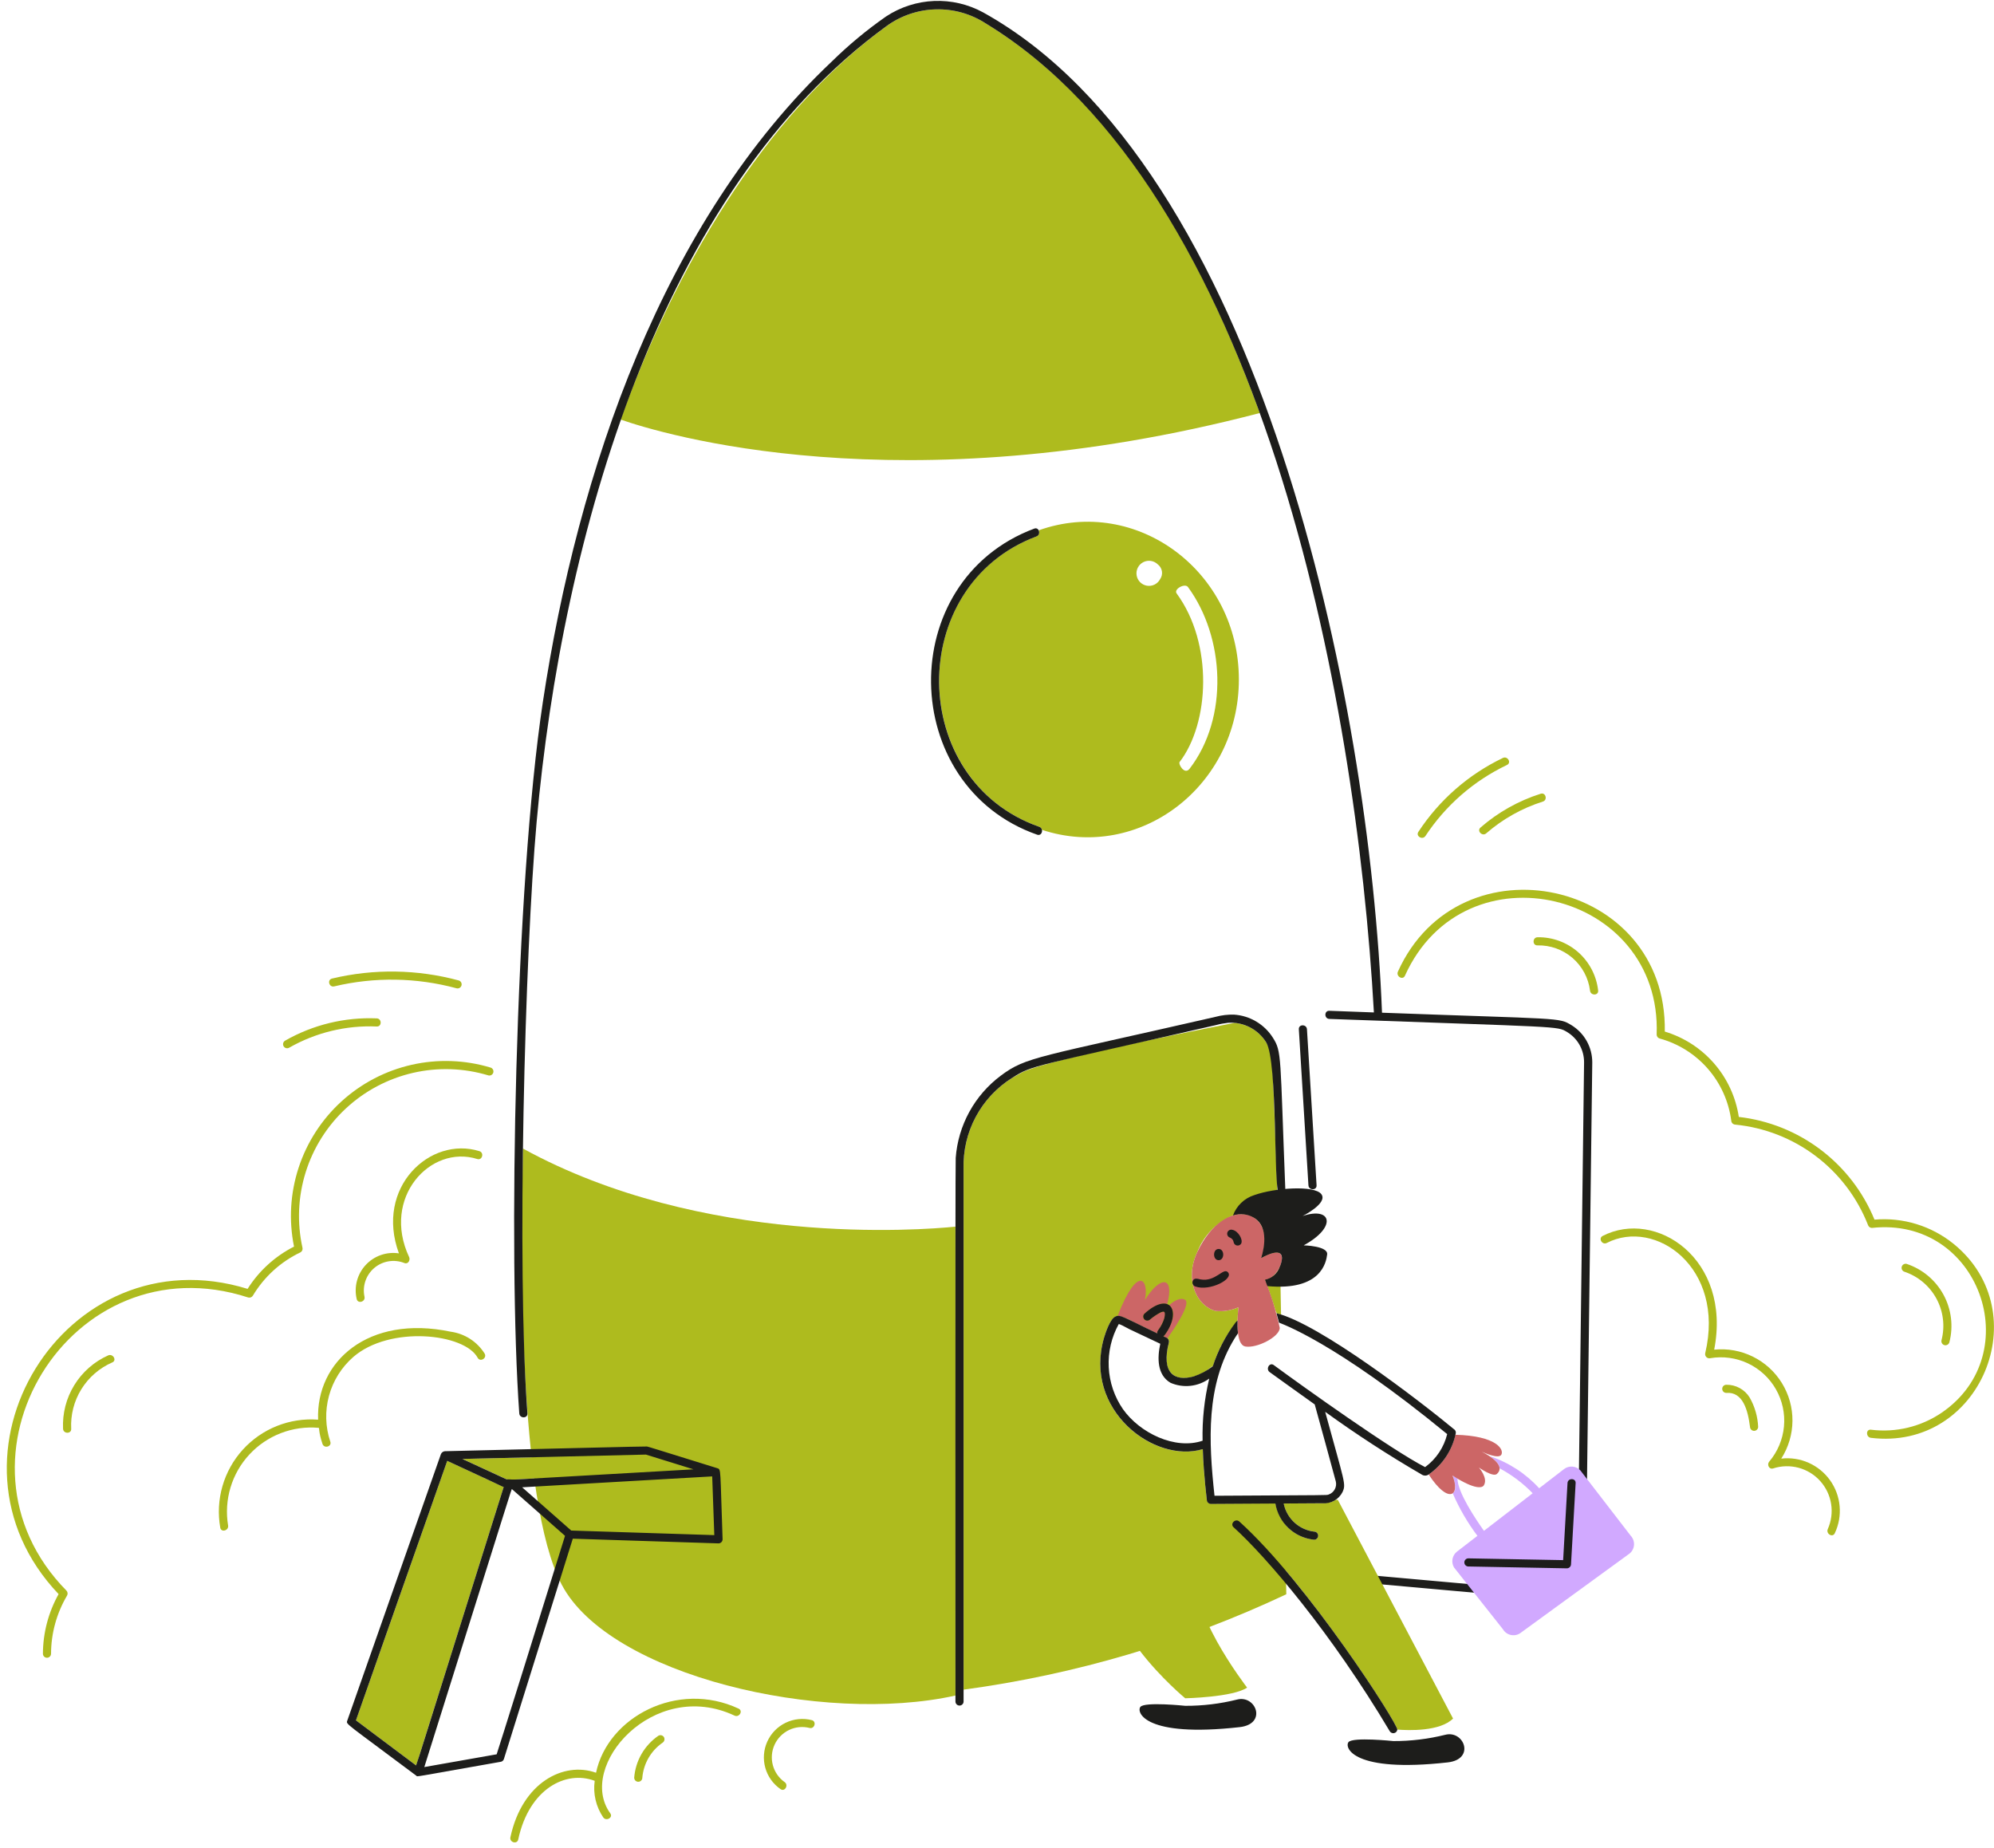 <svg width="259" height="240" viewBox="0 0 259 240" fill="none" xmlns="http://www.w3.org/2000/svg">
                <path d="M166.862 195.768C166.852 195.207 166.896 195.289 166.727 195.289C166.763 195.451 166.808 195.611 166.862 195.768Z" fill="#aebb1e"></path>
                <path d="M151.636 173.839C151.717 173.904 151.778 173.99 151.811 174.088C151.845 174.186 151.849 174.292 151.825 174.393C151.48 175.739 151.123 177.842 152.561 178.698C153.818 179.449 156.158 178.634 157.267 177.605C157.342 177.536 157.437 177.491 157.538 177.477C158.214 175.306 159.303 173.286 160.745 171.527C160.769 170.577 160.87 169.797 160.87 169.797C159.943 170.214 158.924 170.382 157.913 170.285C155.483 169.671 153.801 166.299 155.511 162.652C155.92 161.583 156.543 160.608 157.342 159.788C158.141 158.968 159.098 158.319 160.157 157.881C160.61 157.73 161.092 157.679 161.567 157.732C162.043 157.785 162.501 157.94 162.911 158.187C165.209 159.59 163.804 163.418 163.804 163.418C165.145 162.686 165.899 162.571 166.249 162.813L166.104 154.983C166.041 154.938 165.99 154.879 165.954 154.811C165.918 154.742 165.899 154.666 165.899 154.589C165.233 137.413 165.44 137.003 164.477 135.414C164.034 134.693 163.427 134.086 162.705 133.643C161.984 133.2 161.168 132.933 160.324 132.865C160.174 132.898 136.549 137.446 132.779 139.282L131.461 140.02C129.467 141.266 127.835 143.015 126.729 145.092C125.624 147.168 125.084 149.499 125.164 151.85V219.473C139.686 217.51 153.822 213.331 167.077 207.082L166.908 197.991C166.265 197.216 165.834 196.289 165.655 195.298L157.276 195.348C156.763 195.348 156.717 194.684 156.748 194.82C156.506 192.629 156.302 190.433 156.229 188.231C149.846 190.158 140.671 183.101 143.413 173.751C143.623 173.035 144.169 171.377 144.845 171.034C145.544 170.669 146.127 171.18 151.636 173.839Z" fill="#aebb1e"></path>
                <path d="M164.305 166.224C166.226 171.36 165.399 170.413 166.395 170.753L166.277 164.416C166.136 164.864 165.88 165.267 165.533 165.585C165.187 165.902 164.763 166.122 164.305 166.224Z" fill="#aebb1e"></path>
                <path d="M166.247 162.812C165.89 162.57 165.136 162.685 163.802 163.417C166.119 157.102 159.132 154.918 155.508 162.651C153.801 166.296 155.478 169.67 157.911 170.284C158.922 170.382 159.941 170.214 160.867 169.796C160.867 169.796 160.767 170.577 160.742 171.526C160.717 172.549 160.742 174.73 161.761 174.901C163.292 175.157 166.226 173.625 166.226 172.476C165.763 170.344 165.123 168.254 164.313 166.228C165.915 166.063 167.034 163.343 166.247 162.812Z" fill="#CC6666"></path>
                <path d="M128.043 3.042C126.112 1.792 123.847 1.156 121.548 1.217C119.248 1.278 117.021 2.034 115.159 3.386C99.067 15.088 87.423 35.477 80.617 54.498C85.763 56.293 116.889 65.881 163.632 53.649C156.575 34.113 145.626 13.749 128.043 3.042Z" fill="#aebb1e "></path>
                <path d="M67.921 149.186C67.672 161.609 67.173 194.835 72.966 205.842C79.177 217.644 106.83 224.082 124.103 220.238V159.333C119.562 159.79 91.277 161.994 67.921 149.186Z" fill="#aebb1e "></path>
                <path d="M134.913 68.885C134.951 68.955 134.974 69.032 134.98 69.111C134.986 69.191 134.975 69.271 134.948 69.345C134.921 69.42 134.878 69.488 134.822 69.545C134.766 69.602 134.699 69.647 134.625 69.675C117.522 76.069 117.9 101.411 134.996 107.399C135.083 107.427 135.16 107.479 135.22 107.547C135.28 107.616 135.32 107.7 135.336 107.79C148.013 111.966 160.916 102.086 160.916 88.264C160.916 74.218 147.637 64.353 134.913 68.885ZM150.687 75.227C150.528 75.531 150.276 75.777 149.969 75.93C149.662 76.083 149.314 76.135 148.975 76.079C148.637 76.022 148.325 75.86 148.084 75.616C147.842 75.372 147.685 75.058 147.633 74.718C147.58 74.379 147.637 74.032 147.794 73.727C147.95 73.421 148.2 73.173 148.506 73.018C148.812 72.862 149.159 72.808 149.498 72.861C149.837 72.915 150.15 73.074 150.394 73.317C150.679 73.536 150.868 73.857 150.923 74.213C150.978 74.569 150.893 74.932 150.687 75.227ZM154.511 99.86C153.859 100.706 153.017 99.233 153.217 98.982C157.084 93.968 157.64 83.635 152.83 77.078C152.423 76.528 153.904 75.707 154.304 76.25C159.08 82.765 159.633 93.203 154.511 99.86Z" fill="#aebb1e"></path>
                <path d="M253.768 161.582C250.877 159.234 247.187 158.1 243.476 158.421C242.002 154.823 239.589 151.687 236.489 149.341C233.389 146.994 229.717 145.523 225.854 145.08C225.466 142.511 224.356 140.106 222.654 138.143C220.952 136.181 218.728 134.742 216.24 133.994C216.572 114.189 189.566 108.477 181.574 126.207C181.302 126.822 182.207 127.36 182.486 126.74C190.251 109.509 215.895 115.73 215.182 134.384C215.183 134.499 215.221 134.611 215.291 134.703C215.361 134.795 215.459 134.861 215.569 134.893C217.997 135.556 220.174 136.922 221.829 138.818C223.483 140.714 224.541 143.056 224.87 145.551C224.875 145.69 224.933 145.821 225.031 145.919C225.129 146.017 225.261 146.074 225.399 146.08C229.193 146.453 232.81 147.867 235.85 150.167C238.891 152.466 241.237 155.561 242.629 159.109C242.662 159.22 242.729 159.317 242.821 159.387C242.913 159.457 243.025 159.495 243.14 159.498C257.067 157.968 263.397 175.815 252.231 183.48C249.534 185.322 246.256 186.115 243.015 185.709C242.336 185.626 242.348 186.683 243.015 186.764C257.204 188.49 264.704 170.487 253.768 161.582Z" fill="#aebb1e"></path>
                <path d="M231.367 189.464C232.302 188.002 232.807 186.306 232.822 184.571C232.837 182.836 232.363 181.131 231.453 179.654C230.544 178.176 229.235 176.985 227.679 176.217C226.123 175.449 224.382 175.135 222.656 175.312C224.943 163.489 215.06 156.99 208.172 160.538C207.567 160.849 208.102 161.76 208.705 161.45C214.993 158.21 224.131 164.615 221.491 175.77C221.47 175.859 221.473 175.953 221.498 176.041C221.524 176.129 221.571 176.209 221.636 176.274C221.7 176.339 221.781 176.387 221.869 176.412C221.957 176.438 222.05 176.441 222.14 176.42C223.804 176.136 225.516 176.371 227.042 177.093C228.569 177.815 229.836 178.989 230.673 180.456C231.509 181.922 231.875 183.611 231.719 185.292C231.563 186.974 230.894 188.567 229.802 189.855C229.48 190.229 229.778 190.907 230.315 190.737C231.382 190.39 232.527 190.36 233.611 190.649C234.695 190.939 235.671 191.537 236.422 192.371C237.173 193.205 237.666 194.238 237.842 195.346C238.017 196.454 237.868 197.589 237.411 198.614C237.14 199.23 238.044 199.769 238.323 199.149C238.842 198.049 239.058 196.83 238.947 195.619C238.837 194.408 238.404 193.248 237.695 192.26C236.985 191.272 236.024 190.491 234.911 190C233.799 189.508 232.575 189.323 231.367 189.464Z" fill="#aebb1e"></path>
                <path d="M224.226 179.87C224.086 179.87 223.952 179.926 223.853 180.025C223.754 180.124 223.698 180.259 223.698 180.399C223.698 180.539 223.754 180.673 223.853 180.772C223.952 180.871 224.086 180.927 224.226 180.927C226.399 180.753 227.039 183.206 227.309 185.353C227.316 185.489 227.375 185.617 227.473 185.71C227.572 185.804 227.702 185.856 227.838 185.856C227.974 185.856 228.105 185.804 228.203 185.71C228.302 185.617 228.36 185.489 228.367 185.353C228.309 184.006 227.929 182.693 227.26 181.522C226.941 181.007 226.494 180.584 225.962 180.295C225.43 180.005 224.832 179.859 224.226 179.87ZM253.204 174.352C253.741 172.266 253.466 170.054 252.434 168.163C251.402 166.272 249.691 164.844 247.645 164.167C247.512 164.136 247.373 164.158 247.255 164.228C247.138 164.298 247.052 164.41 247.016 164.541C246.979 164.673 246.995 164.814 247.06 164.934C247.124 165.054 247.233 165.145 247.363 165.187C249.141 165.784 250.627 167.032 251.521 168.68C252.416 170.328 252.653 172.254 252.185 174.07C252.148 174.205 252.166 174.349 252.235 174.471C252.304 174.593 252.418 174.683 252.553 174.721C252.689 174.758 252.833 174.74 252.955 174.671C253.077 174.602 253.167 174.488 253.204 174.352ZM199.705 121.741C199.026 121.774 199.026 122.828 199.705 122.798C201.367 122.76 202.984 123.339 204.244 124.423C205.504 125.507 206.318 127.02 206.528 128.669C206.589 129.34 207.645 129.348 207.583 128.669C207.369 126.74 206.443 124.961 204.986 123.679C203.528 122.398 201.645 121.707 199.705 121.741ZM185.15 108.587C187.774 104.604 191.437 101.414 195.743 99.363C196.357 99.071 195.822 98.159 195.211 98.451C190.744 100.591 186.947 103.911 184.231 108.053C183.859 108.624 184.778 109.153 185.15 108.587ZM193.049 108.243C195.192 106.38 197.695 104.975 200.403 104.117C201.049 103.914 200.774 102.895 200.123 103.099C197.242 104.011 194.58 105.507 192.302 107.492C191.788 107.943 192.537 108.689 193.049 108.243ZM63.737 138.675C60.406 137.667 56.87 137.54 53.475 138.307C50.08 139.074 46.942 140.709 44.368 143.052C41.794 145.394 39.871 148.364 38.788 151.672C37.705 154.98 37.499 158.512 38.19 161.923C35.723 163.179 33.64 165.075 32.16 167.414C8.366 160.088 -9.368 189.214 7.611 207.061C6.289 209.428 5.588 212.091 5.574 214.802C5.574 214.942 5.629 215.076 5.728 215.175C5.828 215.275 5.962 215.33 6.102 215.33C6.242 215.33 6.377 215.275 6.476 215.175C6.575 215.076 6.63 214.942 6.63 214.802C6.64 212.144 7.359 209.536 8.712 207.248C8.769 207.147 8.791 207.03 8.776 206.915C8.761 206.8 8.71 206.692 8.629 206.608C-8.174 189.516 9.173 161.02 32.249 168.537C32.362 168.567 32.481 168.559 32.588 168.515C32.696 168.471 32.786 168.394 32.846 168.294C34.309 165.846 36.466 163.887 39.042 162.663C39.141 162.603 39.218 162.512 39.262 162.405C39.306 162.298 39.314 162.179 39.286 162.067C38.568 158.815 38.714 155.432 39.708 152.254C40.703 149.076 42.512 146.214 44.955 143.952C47.399 141.689 50.392 140.106 53.637 139.358C56.882 138.611 60.266 138.726 63.453 139.691C63.584 139.72 63.722 139.697 63.837 139.627C63.953 139.558 64.037 139.447 64.074 139.317C64.11 139.187 64.095 139.049 64.033 138.929C63.97 138.81 63.864 138.719 63.737 138.675ZM58.551 172.979C47.812 170.73 41.021 176.869 41.321 184.405C39.5 184.266 37.672 184.546 35.975 185.222C34.278 185.898 32.759 186.953 31.532 188.306C30.305 189.659 29.404 191.275 28.898 193.029C28.391 194.784 28.292 196.631 28.608 198.43C28.72 199.098 29.738 198.816 29.627 198.149C29.354 196.502 29.461 194.815 29.941 193.216C30.42 191.617 31.259 190.149 32.394 188.925C33.529 187.7 34.928 186.752 36.486 186.152C38.044 185.552 39.718 185.317 41.381 185.464C41.517 185.448 41.335 185.902 41.885 187.55C42.098 188.193 43.12 187.917 42.904 187.269C42.258 185.341 42.198 183.264 42.732 181.302C43.267 179.34 44.371 177.58 45.905 176.246C50.646 172.152 60.336 173.186 62.043 176.364C62.365 176.963 63.278 176.43 62.956 175.831C62.475 175.063 61.831 174.409 61.071 173.916C60.309 173.423 59.45 173.104 58.551 172.979Z" fill="#aebb1e"></path>
                <path d="M14.056 176.053C12.231 176.867 10.695 178.214 9.649 179.917C8.602 181.619 8.095 183.597 8.191 185.593C8.235 186.272 9.29 186.272 9.248 185.593C9.154 183.782 9.615 181.986 10.57 180.444C11.524 178.903 12.927 177.689 14.589 176.965C15.213 176.7 14.675 175.789 14.056 176.053ZM46.327 168.723C46.462 169.388 47.484 169.107 47.345 168.442C47.197 167.758 47.239 167.048 47.465 166.386C47.691 165.724 48.093 165.137 48.628 164.687C49.163 164.236 49.811 163.941 50.502 163.832C51.193 163.722 51.9 163.803 52.548 164.066C53.022 164.243 53.319 163.659 53.144 163.291C49.526 155.574 55.898 148.634 61.991 150.546C62.64 150.751 62.92 149.731 62.272 149.528C55.889 147.525 48.671 154.217 51.815 162.803C51.028 162.683 50.223 162.758 49.471 163.02C48.72 163.283 48.044 163.725 47.502 164.309C46.961 164.893 46.571 165.601 46.366 166.37C46.161 167.139 46.148 167.947 46.327 168.723ZM43.407 128.124C48.645 126.878 54.111 126.964 59.307 128.373C59.441 128.406 59.583 128.386 59.702 128.316C59.821 128.246 59.908 128.133 59.944 128C59.981 127.867 59.964 127.725 59.897 127.604C59.83 127.484 59.719 127.394 59.587 127.354C54.207 125.898 48.547 125.813 43.126 127.106C42.464 127.263 42.745 128.282 43.407 128.124ZM37.561 136.088C41.017 134.116 44.96 133.162 48.935 133.335C49.614 133.365 49.614 132.309 48.935 132.279C44.773 132.105 40.646 133.109 37.028 135.175C36.907 135.246 36.819 135.362 36.783 135.498C36.748 135.633 36.767 135.778 36.838 135.899C36.909 136.02 37.025 136.108 37.161 136.143C37.296 136.179 37.44 136.159 37.561 136.088ZM95.939 221.938C87.997 218.225 78.941 223.037 77.419 230.265C73.224 228.763 67.821 231.52 66.295 238.652C66.159 239.315 67.171 239.603 67.313 238.934C68.723 232.35 73.501 229.9 77.246 231.315C77.013 232.982 77.409 234.676 78.356 236.068C78.751 236.611 79.668 236.087 79.268 235.536C74.853 229.451 84.862 217.909 95.407 222.844C96.019 223.136 96.555 222.226 95.939 221.938ZM105.435 223.43C104.298 223.144 103.098 223.267 102.043 223.776C100.988 224.286 100.145 225.15 99.662 226.218C99.18 227.285 99.088 228.489 99.402 229.617C99.716 230.746 100.417 231.729 101.382 232.393C101.939 232.786 102.469 231.872 101.915 231.48C101.164 230.949 100.623 230.172 100.385 229.284C100.147 228.396 100.227 227.452 100.612 226.617C100.997 225.782 101.662 225.108 102.491 224.711C103.321 224.315 104.263 224.221 105.155 224.447C105.815 224.61 106.096 223.591 105.435 223.43Z" fill="#aebb1e"></path>
                <path d="M85.52 225.458C84.622 226.074 83.874 226.884 83.329 227.828C82.785 228.771 82.459 229.825 82.375 230.911C82.375 231.051 82.431 231.185 82.53 231.284C82.629 231.383 82.763 231.439 82.903 231.439C83.043 231.439 83.178 231.383 83.277 231.284C83.376 231.185 83.432 231.051 83.432 230.911C83.508 230.008 83.782 229.132 84.235 228.347C84.688 227.562 85.309 226.887 86.053 226.369C86.171 226.296 86.256 226.18 86.292 226.046C86.327 225.912 86.31 225.769 86.243 225.647C86.171 225.527 86.056 225.439 85.92 225.404C85.785 225.369 85.641 225.388 85.52 225.458Z" fill="#aebb1e"></path>
                <path d="M83.904 188.936L60.061 189.503L65.796 192.15C66.702 192.24 63.932 192.343 90.082 190.853L83.904 188.936ZM58.088 189.753C57.137 192.435 46.283 223.324 46.234 223.46L54.041 229.313C54.648 227.531 52.105 235.504 65.424 193.147C65.337 193.113 66.124 193.461 58.088 189.753Z" fill="#aebb1e"></path>
                <path d="M204.134 133.173C202.438 132.13 202.848 132.408 179.508 131.543C177.928 90.963 163.732 21.619 127.704 1.613C125.753 0.548 123.548 0.034 121.327 0.126C119.106 0.218 116.951 0.913 115.095 2.136C112.583 3.888 110.223 5.847 108.039 7.994C86.075 28.723 75.038 61.228 70.508 91.21C66.884 115.208 65.99 163.352 67.449 183.592C67.498 184.271 68.554 184.271 68.505 183.592C67.106 164.455 68.166 123.864 69.703 106.766C73.026 69.78 85.635 24.854 115.153 3.386C117.015 2.034 119.243 1.277 121.543 1.216C123.844 1.154 126.108 1.791 128.04 3.042C163.698 24.755 176.149 89.972 178.455 131.508L172.664 131.293C171.985 131.269 171.985 132.325 172.664 132.35C202.935 133.459 202.216 133.254 203.554 134.056C204.233 134.468 204.794 135.05 205.18 135.745C205.565 136.44 205.763 137.224 205.754 138.019C205.754 138.347 204.951 202.043 204.95 202.12C204.942 202.775 204.794 203.42 204.514 204.012C204.234 204.603 203.83 205.128 203.329 205.549C202.828 205.97 202.243 206.278 201.612 206.452C200.981 206.626 200.32 206.662 199.674 206.557L177.652 204.579C176.973 204.517 176.973 205.575 177.652 205.635L199.789 207.625C200.566 207.713 201.353 207.637 202.099 207.402C202.845 207.167 203.534 206.779 204.12 206.261C204.707 205.744 205.178 205.109 205.505 204.398C205.831 203.687 206.004 202.916 206.013 202.134C206.013 201.998 206.817 138.138 206.819 138.001C206.821 137.034 206.576 136.082 206.106 135.237C205.636 134.392 204.957 133.681 204.134 133.173Z" fill="#1D1D1B"></path>
                <path d="M165.328 134.78C164.783 133.924 164.044 133.207 163.171 132.688C162.298 132.169 161.316 131.862 160.303 131.793C159.495 131.769 158.687 131.864 157.907 132.075C134.726 137.388 133.304 137.243 129.993 139.72C128.309 140.978 126.915 142.582 125.905 144.425C124.895 146.267 124.292 148.305 124.137 150.401C124.067 151.395 124.103 221.012 124.103 221.012C124.103 221.153 124.158 221.287 124.257 221.386C124.357 221.485 124.491 221.541 124.631 221.541C124.771 221.541 124.906 221.485 125.005 221.386C125.104 221.287 125.159 221.153 125.159 221.012V151.845C125.083 149.494 125.624 147.165 126.729 145.089C127.834 143.013 129.464 141.263 131.457 140.015C134.149 138.31 133.766 138.697 157.955 133.148C158.468 133.008 158.992 132.909 159.52 132.851C160.5 132.786 161.48 132.99 162.352 133.441C163.225 133.892 163.958 134.573 164.472 135.409C165.975 137.893 165.402 154.467 166.102 154.978C166.177 155.042 166.269 155.084 166.367 155.097C166.464 155.111 166.564 155.096 166.654 155.054C166.743 155.013 166.819 154.946 166.872 154.863C166.926 154.78 166.954 154.683 166.953 154.584C166.255 136.941 166.511 136.649 165.328 134.78ZM169.76 133.693C169.718 133.014 168.663 133.014 168.705 133.693L169.952 153.964C169.993 154.643 171.051 154.643 171.009 153.964C170.927 152.646 169.872 135.469 169.76 133.693Z" fill="#1D1D1B"></path>
                <path d="M211.803 199.469L205.264 190.982C204.992 190.7 204.626 190.528 204.235 190.5C203.845 190.471 203.457 190.587 203.147 190.826L199.923 193.313C198.171 191.392 195.955 189.956 193.487 189.141C194.111 189.559 194.776 190.14 194.791 190.73C196.38 191.577 197.827 192.668 199.079 193.963L192.749 198.844C191.704 197.36 189.32 193.851 189.308 192.035C188.928 191.813 188.671 191.648 188.671 191.648C188.671 191.648 189.437 193.549 188.69 193.956C189.538 195.923 190.617 197.782 191.903 199.495L189.26 201.532C188.953 201.768 188.743 202.109 188.669 202.489C188.596 202.87 188.664 203.264 188.861 203.598L195.213 211.625C195.32 211.807 195.463 211.966 195.633 212.092C195.802 212.218 195.995 212.309 196.2 212.359C196.405 212.41 196.619 212.419 196.827 212.386C197.036 212.353 197.236 212.279 197.416 212.168L211.492 201.919C211.693 201.794 211.864 201.626 211.992 201.427C212.12 201.228 212.202 201.003 212.231 200.768C212.261 200.533 212.238 200.295 212.164 200.07C212.09 199.845 211.967 199.64 211.803 199.469Z" fill="#D1A9FF"></path>
                <path d="M195.013 188.944C195.366 188.288 194.432 186.509 189.038 186.364C188.569 188.457 187.332 190.299 185.572 191.524C188.109 195.43 189.744 194.329 188.665 191.66C191.716 193.631 192.555 193.209 192.719 192.96C193.344 192.024 192.096 190.62 192.096 190.62C192.096 190.62 193.913 191.918 194.435 191.453C195.544 190.464 193.779 189.208 192.446 188.56C192.74 188.683 194.676 189.569 195.013 188.944ZM151.856 169.541C152.933 170.326 152.127 172.28 151.3 173.395C151.12 173.642 150.924 173.485 151.584 173.795C151.603 173.807 151.621 173.821 151.637 173.837C152.203 173.048 154.814 169.324 153.916 168.829C153.238 168.455 152.354 169.089 151.856 169.541ZM151.046 170.383C150.422 170.618 149.849 170.97 149.358 171.421C148.815 171.855 148.16 171.089 148.642 170.653C149.373 169.988 150.693 169.039 151.61 169.4C152.607 165.597 150.606 165.785 148.719 168.857C149.27 166.14 147.768 164.265 145.188 170.867L145.308 170.925C146.057 171.096 146.77 171.397 147.415 171.815L150.333 173.194C150.32 173.137 150.318 173.077 150.328 173.019C150.338 172.961 150.36 172.906 150.392 172.856C151.033 171.976 151.744 170.274 151.046 170.383Z" fill="#CC6666"></path>
                <path d="M173.77 194.818H173.486C172.545 195.405 171.837 195.265 166.73 195.29C166.926 196.26 167.43 197.141 168.168 197.801C168.905 198.462 169.836 198.867 170.821 198.956C170.957 198.994 171.071 199.083 171.14 199.205C171.21 199.327 171.227 199.471 171.19 199.606C171.153 199.741 171.063 199.856 170.942 199.925C170.82 199.994 170.675 200.012 170.54 199.975C169.331 199.823 168.202 199.286 167.321 198.443C166.441 197.6 165.855 196.496 165.651 195.294L157.272 195.344C157.136 195.339 157.007 195.284 156.91 195.189C156.813 195.094 156.755 194.966 156.748 194.831C154.747 194.937 147.513 195.781 144.661 202.436C141.333 210.199 153.947 220.594 153.947 220.594C153.947 220.594 160.184 220.458 161.986 219.207C161.986 219.207 153.53 208.258 156.025 204.1C158.004 200.803 160.634 200.259 163.503 201.689C162.452 200.544 161.379 199.413 160.227 198.374C159.72 197.918 160.47 197.173 160.973 197.627C169.929 205.705 181.576 223.974 181.495 224.661C182.944 224.775 187.04 224.925 188.737 223.227L173.77 194.818Z" fill="#aebb1e"></path>
                <path d="M156.23 188.231C156.346 191.732 156.785 194.973 156.752 194.835C156.76 194.971 156.818 195.099 156.915 195.194C157.012 195.289 157.141 195.344 157.277 195.349L165.656 195.298C165.857 196.502 166.442 197.608 167.323 198.451C168.204 199.295 169.334 199.831 170.545 199.98C170.68 200.017 170.825 199.999 170.947 199.93C171.068 199.861 171.158 199.746 171.195 199.611C171.232 199.476 171.214 199.332 171.145 199.21C171.076 199.088 170.961 198.999 170.826 198.961C169.841 198.871 168.91 198.466 168.173 197.805C167.436 197.145 166.932 196.264 166.734 195.294L171.791 195.263C172.318 195.304 172.846 195.188 173.307 194.928C173.768 194.669 174.142 194.278 174.38 193.806C174.857 192.744 174.677 192.706 172.127 183.385C176.169 186.31 180.355 189.029 184.669 191.534C184.805 191.625 184.965 191.672 185.128 191.669C185.291 191.666 185.45 191.613 185.582 191.518C187.379 190.264 188.63 188.373 189.08 186.229C189.105 186.139 189.106 186.044 189.082 185.953C189.058 185.863 189.011 185.781 188.945 185.714C184.487 182.022 171.39 171.945 165.8 170.577C166.04 171.384 166.156 171.935 166.126 171.799C166.305 171.892 173.26 174.192 187.974 186.279C187.554 188.002 186.539 189.52 185.107 190.566C180.736 188.318 169.353 180.182 165.448 177.313C164.898 176.906 164.371 177.828 164.915 178.226C165.05 178.325 169.514 181.537 170.769 182.424C170.892 182.868 173.404 191.975 173.506 192.422C173.591 192.771 173.543 193.139 173.371 193.454C173.2 193.769 172.917 194.009 172.578 194.128C172.25 194.241 172.902 194.19 157.752 194.288C156.982 187.157 156.618 179.933 160.381 173.818C161.075 172.696 160.679 173.831 160.743 171.526C160.642 171.607 160.551 171.698 160.471 171.798C159.183 173.513 158.189 175.43 157.529 177.471C156.77 178.051 155.919 178.499 155.011 178.796C152.517 179.475 150.811 178.335 151.823 174.387C151.85 174.274 151.841 174.157 151.797 174.05C151.754 173.943 151.678 173.852 151.581 173.79C150.918 173.479 151.11 173.655 151.297 173.391C153.554 170.34 151.99 167.604 148.639 170.649C148.547 170.746 148.495 170.875 148.494 171.009C148.494 171.143 148.544 171.272 148.636 171.37C148.727 171.468 148.852 171.527 148.986 171.536C149.12 171.545 149.252 171.502 149.355 171.416C149.792 171.042 150.272 170.719 150.784 170.455C151.149 170.33 151.455 170.208 151.232 171.226C151.066 171.76 150.813 172.262 150.484 172.712C150.348 172.897 150.289 172.984 150.326 173.197C145.971 171.138 145.512 170.675 144.843 171.024C144.175 171.373 143.621 173.042 143.411 173.74C140.665 183.119 149.898 190.14 156.23 188.231ZM145.867 183.05C144.752 181.437 144.109 179.544 144.013 177.585C143.917 175.626 144.371 173.679 145.324 171.965C145.271 171.996 145.365 171.988 145.46 172.025C145.893 172.196 146.303 172.464 146.726 172.663L150.708 174.546C150.318 176.335 150.268 178.57 152.029 179.611C152.844 179.967 153.737 180.105 154.621 180.009C155.505 179.914 156.349 179.59 157.069 179.068C156.433 181.71 156.142 184.423 156.204 187.139C152.614 188.359 148.05 186.127 145.867 183.05ZM134.997 107.401C117.843 101.395 117.567 76.057 134.626 69.678C135.255 69.444 134.969 68.427 134.347 68.659C116.148 75.459 116.656 102.094 134.717 108.42C135.367 108.647 135.612 107.616 134.997 107.401ZM93.157 190.704C84.749 188.094 84.206 187.917 84.034 187.889C83.861 187.86 71.305 188.182 57.775 188.501C57.663 188.514 57.556 188.556 57.466 188.625C57.376 188.693 57.307 188.785 57.266 188.89C57.218 189.025 45.274 223.013 45.104 223.507C44.934 224.002 44.858 223.742 54.078 230.654C54.279 230.803 53.319 230.901 65.088 228.835C65.177 228.811 65.257 228.764 65.322 228.7C65.387 228.635 65.433 228.554 65.457 228.466C65.729 227.616 74.32 200.128 74.4 199.863L93.328 200.474C93.468 200.473 93.602 200.417 93.7 200.318C93.799 200.219 93.855 200.086 93.857 199.946C93.524 190.689 93.692 190.87 93.157 190.704ZM83.899 188.939L90.077 190.856C61.243 192.501 68.076 192.153 65.792 192.153L60.056 189.506L83.899 188.939ZM54.043 229.315L46.236 223.461C46.287 223.319 57.141 192.415 58.09 189.755C68.483 194.552 64.487 192.774 65.424 193.15C53.984 229.533 54.753 227.233 54.043 229.315ZM64.514 227.87L55.114 229.528C67.609 189.736 66.115 194.474 66.481 193.411L73.391 199.491C63.745 230.489 64.921 226.506 64.514 227.868V227.87ZM74.198 198.806L67.822 193.189C67.958 193.181 92.022 191.808 92.508 191.773C92.592 194.132 92.78 199.217 92.78 199.4L74.198 198.806ZM181.498 224.669C181.582 223.96 169.954 205.741 160.976 197.634C160.474 197.181 159.723 197.925 160.231 198.381C164.522 202.252 172.929 212.112 180.523 224.887C180.582 224.979 180.668 225.05 180.769 225.091C180.87 225.133 180.981 225.142 181.087 225.118C181.193 225.094 181.29 225.038 181.363 224.958C181.437 224.878 181.484 224.777 181.498 224.669ZM187.72 225.337C185.515 225.887 183.251 226.161 180.979 226.152C180.979 226.152 175.711 225.597 175.157 226.287C174.603 226.977 175.711 230.306 188.048 228.921C191.658 228.512 190.17 224.705 187.72 225.337ZM160.691 220.759C158.487 221.309 156.223 221.583 153.951 221.573C153.951 221.573 148.683 221.021 148.129 221.709C147.574 222.398 148.683 225.729 161.02 224.341C164.629 223.937 163.138 220.131 160.691 220.759ZM162.905 158.187C165.202 159.59 163.798 163.419 163.798 163.419C166.605 161.888 166.861 163.036 166.222 164.566C166.077 164.986 165.823 165.36 165.488 165.651C165.152 165.943 164.745 166.14 164.309 166.224C164.309 166.224 164.431 166.55 164.613 167.054C171.624 167.71 172.26 163.942 172.384 162.941C172.52 161.831 169.335 161.762 169.335 161.762C173.681 159.401 172.988 156.687 169.199 157.951C169.199 157.951 172.527 156.287 171.626 155.109C170.726 153.93 165.596 154.277 162.892 155.244C162.265 155.445 161.691 155.787 161.217 156.243C160.742 156.7 160.378 157.26 160.153 157.879C160.607 157.729 161.088 157.679 161.563 157.732C162.037 157.786 162.495 157.941 162.905 158.187ZM159.788 160.765C160.399 161.071 160.077 161.477 160.495 161.716C160.616 161.786 160.76 161.805 160.895 161.77C161.031 161.734 161.147 161.647 161.218 161.527C161.483 161.02 160.843 159.886 160.068 159.742C159.932 159.705 159.787 159.724 159.665 159.793C159.543 159.863 159.453 159.978 159.416 160.114C159.379 160.249 159.398 160.394 159.467 160.516C159.537 160.638 159.652 160.728 159.788 160.765ZM158.29 163.69C159.082 163.69 159.082 162.23 158.29 162.23C157.498 162.23 157.499 163.69 158.29 163.69ZM155.265 167.106C157.13 167.771 160.349 166.112 159.475 165.236C158.878 164.636 157.869 166.537 155.944 166.186C155.593 166.121 155.056 165.9 154.901 166.458C154.868 166.592 154.888 166.734 154.955 166.854C155.023 166.974 155.134 167.064 155.265 167.106ZM203.603 192.637L203.035 202.648L190.703 202.419C190.568 202.426 190.441 202.484 190.347 202.583C190.254 202.681 190.202 202.811 190.202 202.947C190.202 203.082 190.254 203.212 190.347 203.311C190.441 203.409 190.568 203.467 190.703 203.474L203.532 203.715C203.671 203.711 203.803 203.654 203.901 203.556C204 203.457 204.056 203.325 204.06 203.186L204.659 192.637C204.697 191.966 203.642 191.959 203.603 192.637Z" fill="#1D1D1B"></path>
              </svg>